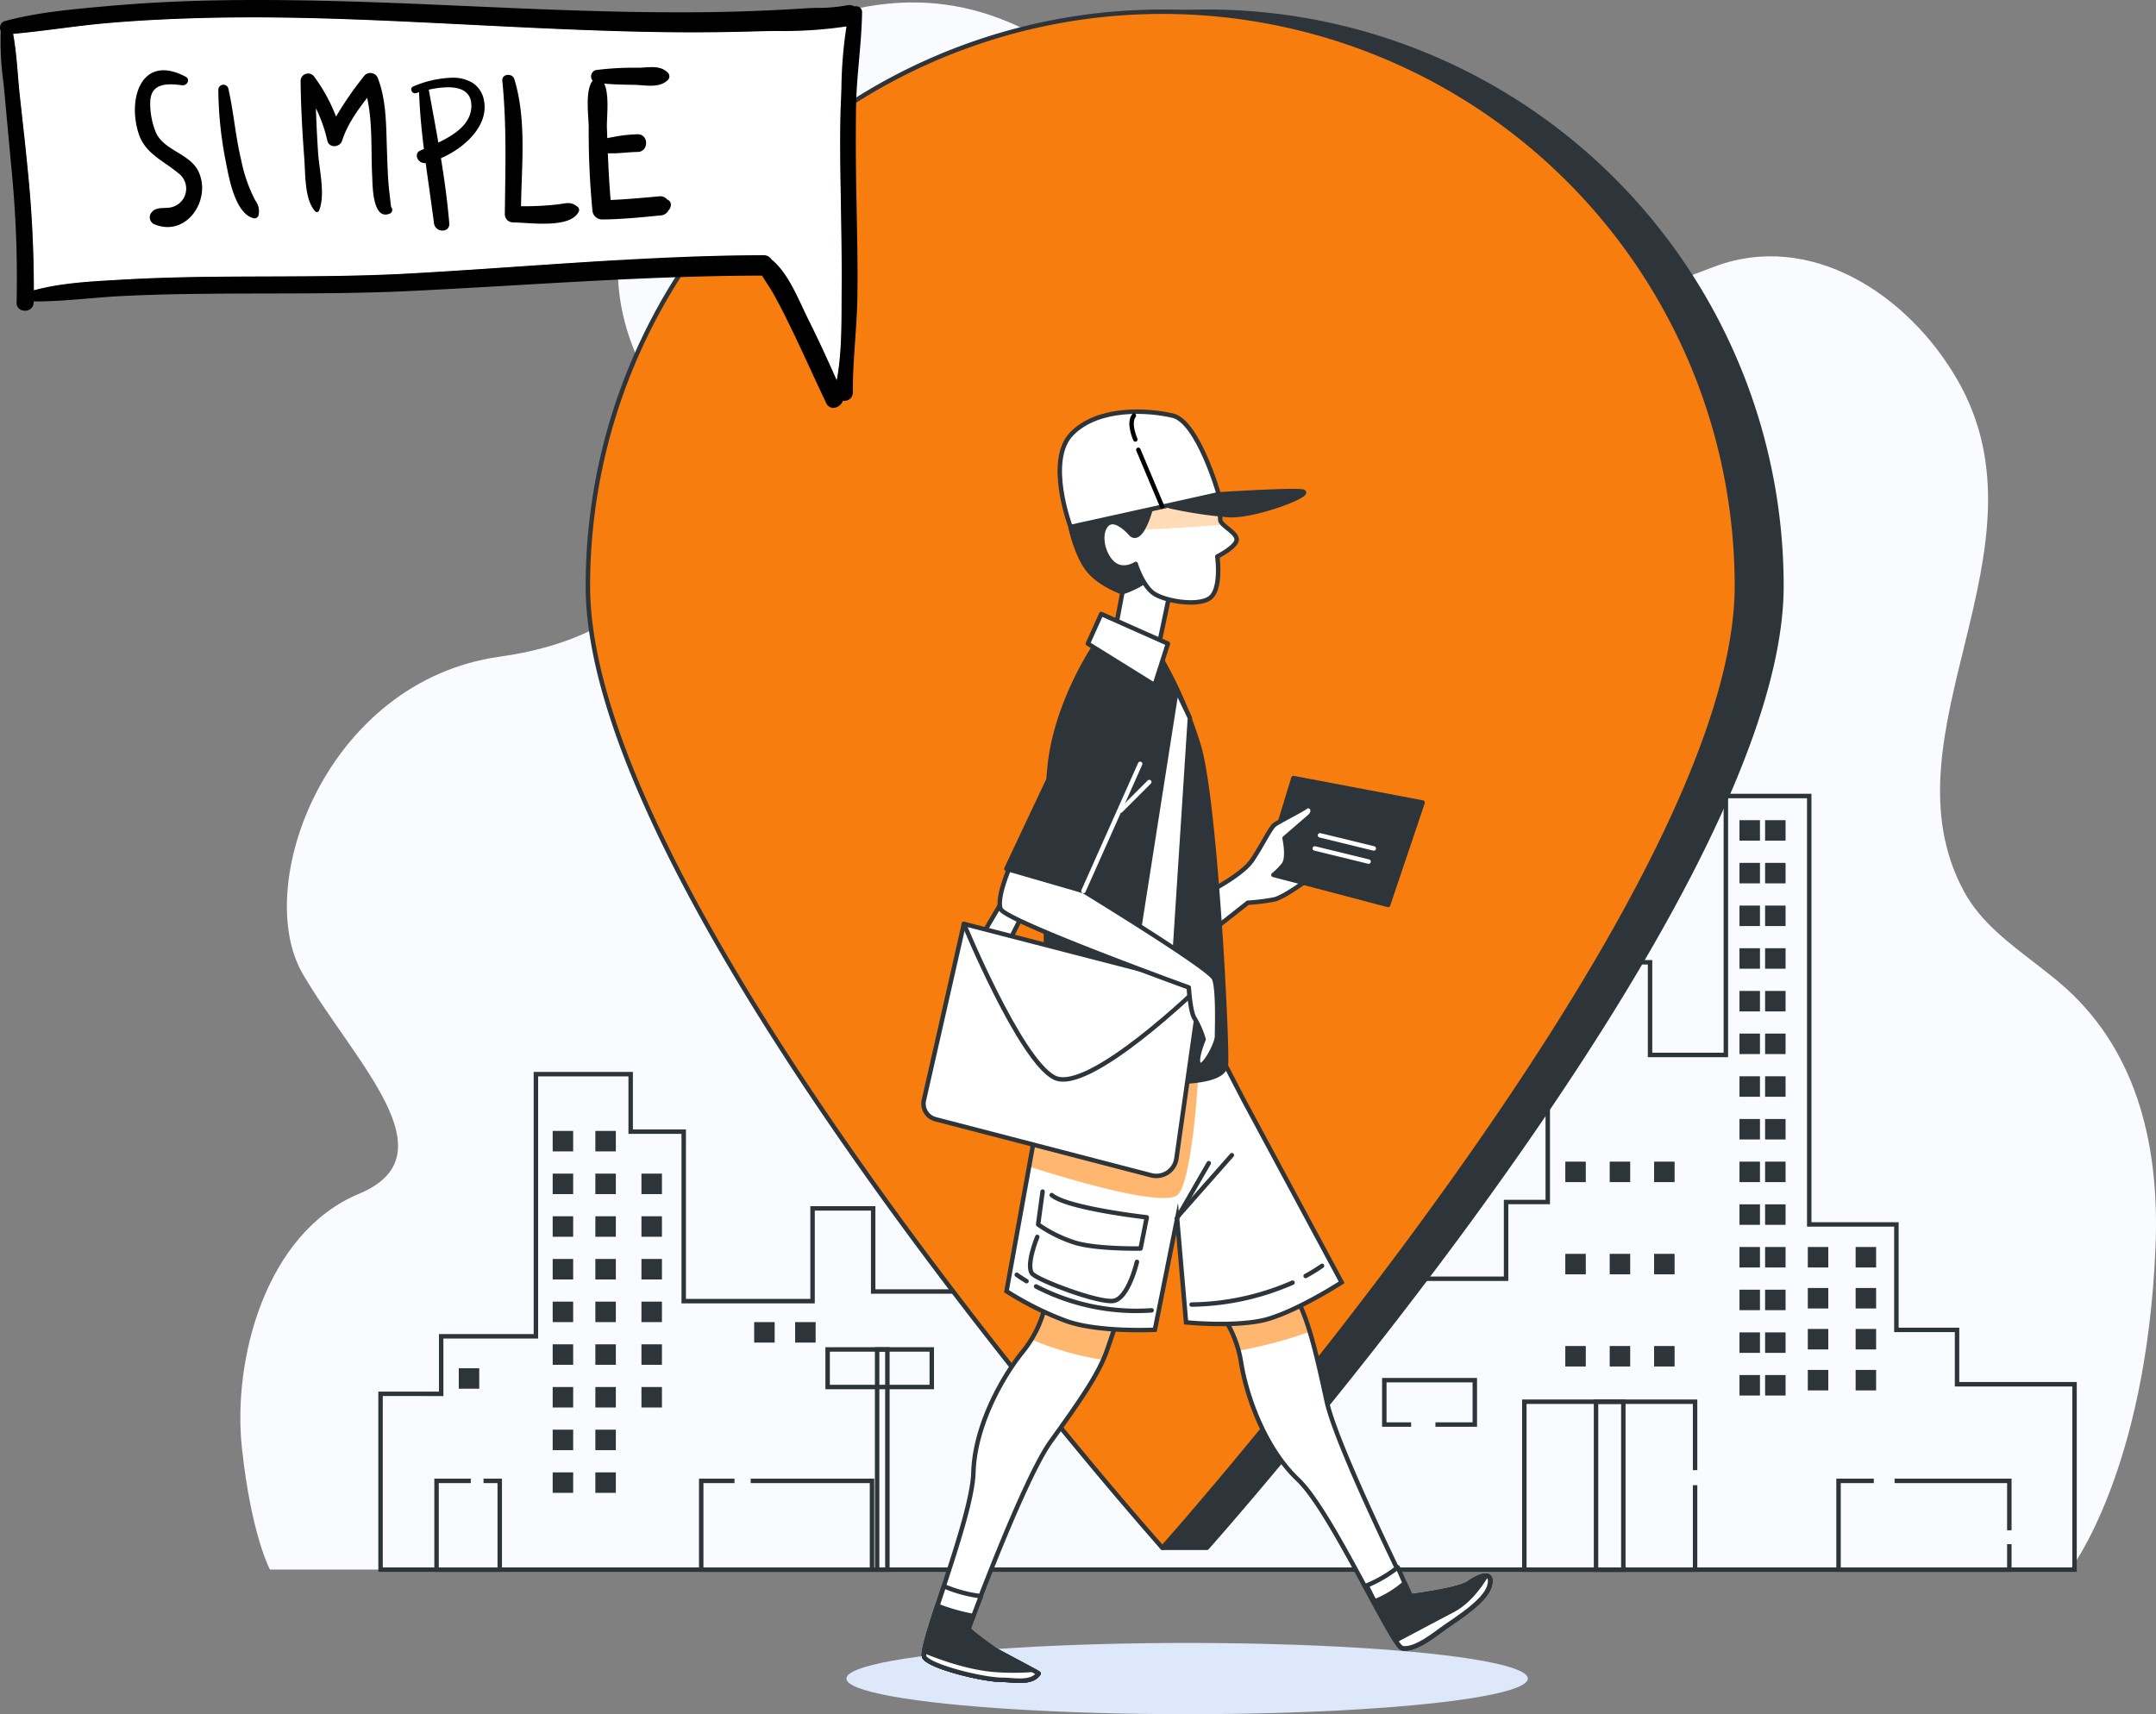 <svg xmlns="http://www.w3.org/2000/svg" width="484.103" height="385" viewBox="0 0 484.103 385">
  <rect x="0" y="0" width="484.103" height="385" fill="#808080" stroke="none"/>
  <g id="Address-bro" transform="translate(0 0)">
    <g id="freepik--background-simple--inject-1--inject-46" transform="translate(53)">
      <path id="Path" d="M403.347,216.052c-6.24-4.82-12.61-9.49-16.36-16.46-19-35.27,20.55-76.53-1.4-114.75-11.14-19.39-33.11-33.58-54.55-25.52-22.85,8.6-44.42,17.58-69,10.47-43-12.46-65.33-70.76-112.17-69.78-38.45.8-81.24,41.3-59,83.33,16.85,31.8,6.32,58.12-32.65,63.6s-55.73,51.51-44.18,71.28,33.69,40.57,12.63,49.34-28.43,37.28-26.32,57,6.31,27.41,6.31,27.41h404.22s17.05-21.93,19.15-72.36c.92-21.86-3.61-43.27-20.13-58.22C407.807,219.532,405.587,217.782,403.347,216.052Z" transform="translate(0.963 0.548)" fill="#f9fbff"/>
    </g>
    <g id="freepik--Shadow--inject-1--inject-46" transform="translate(190 369)">
      <ellipse id="Oval" cx="76.5" cy="8" rx="76.5" ry="8" transform="translate(0.06)" fill="#dee8fb"/>
    </g>
    <g id="freepik--Buildings--inject-1--inject-46" transform="translate(85 178)">
      <path id="Path-2" data-name="Path" d="M353.98,132.12V119.91H340.36V96.22H320.79V0H302.07V58.16H285.05V37.34H262.08V91.19h-9.36v17.23H230.6v-6.46h6.8V98.37H209.32v4.31h3.41v18.67H198.26V86.16H147.21v25.13h-36.6V92.62H97v20.83H68.07V75.39H56.16V62.47H34.88v58.88H13.61v12.92H0v39.49H380.36V132.12Z" transform="translate(0.45 0.78)" fill="none" stroke="#2e353a" stroke-miterlimit="10" stroke-width="1"/>
      <rect id="Rectangle" width="4.6" height="4.6" transform="translate(39.1 76)" fill="#2e353a"/>
      <rect id="Rectangle-2" data-name="Rectangle" width="4.6" height="4.6" transform="translate(48.68 76)" fill="#2e353a"/>
      <rect id="Rectangle-3" data-name="Rectangle" width="4.6" height="4.6" transform="translate(39.1 85.59)" fill="#2e353a"/>
      <rect id="Rectangle-4" data-name="Rectangle" width="4.6" height="4.6" transform="translate(48.68 85.59)" fill="#2e353a"/>
      <rect id="Rectangle-5" data-name="Rectangle" width="4.6" height="4.6" transform="translate(59.03 85.59)" fill="#2e353a"/>
      <rect id="Rectangle-6" data-name="Rectangle" width="4.6" height="4.6" transform="translate(59.03 95.17)" fill="#2e353a"/>
      <rect id="Rectangle-7" data-name="Rectangle" width="4.6" height="4.6" transform="translate(59.03 104.76)" fill="#2e353a"/>
      <rect id="Rectangle-8" data-name="Rectangle" width="4.6" height="4.6" transform="translate(59.03 114.34)" fill="#2e353a"/>
      <rect id="Rectangle-9" data-name="Rectangle" width="4.6" height="4.6" transform="translate(59.03 123.93)" fill="#2e353a"/>
      <rect id="Rectangle-10" data-name="Rectangle" width="4.6" height="4.6" transform="translate(59.03 133.52)" fill="#2e353a"/>
      <rect id="Rectangle-11" data-name="Rectangle" width="4.6" height="4.6" transform="translate(39.1 95.17)" fill="#2e353a"/>
      <rect id="Rectangle-12" data-name="Rectangle" width="4.6" height="4.6" transform="translate(48.68 95.17)" fill="#2e353a"/>
      <rect id="Rectangle-13" data-name="Rectangle" width="4.6" height="4.6" transform="translate(39.1 104.76)" fill="#2e353a"/>
      <rect id="Rectangle-14" data-name="Rectangle" width="4.6" height="4.6" transform="translate(48.68 104.76)" fill="#2e353a"/>
      <rect id="Rectangle-15" data-name="Rectangle" width="4.6" height="4.6" transform="translate(39.1 114.34)" fill="#2e353a"/>
      <rect id="Rectangle-16" data-name="Rectangle" width="4.6" height="4.6" transform="translate(48.68 114.34)" fill="#2e353a"/>
      <rect id="Rectangle-17" data-name="Rectangle" width="4.6" height="4.6" transform="translate(39.1 123.93)" fill="#2e353a"/>
      <rect id="Rectangle-18" data-name="Rectangle" width="4.6" height="4.6" transform="translate(18.01 129.3)" fill="#2e353a"/>
      <rect id="Rectangle-19" data-name="Rectangle" width="4.6" height="4.6" transform="translate(84.34 118.94)" fill="#2e353a"/>
      <rect id="Rectangle-20" data-name="Rectangle" width="4.6" height="4.6" transform="translate(93.54 118.94)" fill="#2e353a"/>
      <rect id="Rectangle-21" data-name="Rectangle" width="4.6" height="4.6" transform="translate(305.58 6.21)" fill="#2e353a"/>
      <rect id="Rectangle-22" data-name="Rectangle" width="4.6" height="4.6" transform="translate(311.33 6.21)" fill="#2e353a"/>
      <rect id="Rectangle-23" data-name="Rectangle" width="4.6" height="4.6" transform="translate(305.58 15.8)" fill="#2e353a"/>
      <rect id="Rectangle-24" data-name="Rectangle" width="4.6" height="4.6" transform="translate(311.33 15.8)" fill="#2e353a"/>
      <rect id="Rectangle-25" data-name="Rectangle" width="4.6" height="4.6" transform="translate(305.58 25.39)" fill="#2e353a"/>
      <rect id="Rectangle-26" data-name="Rectangle" width="4.6" height="4.6" transform="translate(311.33 25.39)" fill="#2e353a"/>
      <rect id="Rectangle-27" data-name="Rectangle" width="4.6" height="4.6" transform="translate(305.58 34.97)" fill="#2e353a"/>
      <rect id="Rectangle-28" data-name="Rectangle" width="4.6" height="4.6" transform="translate(311.33 34.97)" fill="#2e353a"/>
      <rect id="Rectangle-29" data-name="Rectangle" width="4.6" height="4.6" transform="translate(305.58 44.56)" fill="#2e353a"/>
      <rect id="Rectangle-30" data-name="Rectangle" width="4.6" height="4.6" transform="translate(311.33 44.56)" fill="#2e353a"/>
      <rect id="Rectangle-31" data-name="Rectangle" width="4.6" height="4.6" transform="translate(305.58 54.14)" fill="#2e353a"/>
      <rect id="Rectangle-32" data-name="Rectangle" width="4.6" height="4.6" transform="translate(311.33 54.14)" fill="#2e353a"/>
      <rect id="Rectangle-33" data-name="Rectangle" width="4.6" height="4.6" transform="translate(305.58 63.73)" fill="#2e353a"/>
      <rect id="Rectangle-34" data-name="Rectangle" width="4.6" height="4.6" transform="translate(311.33 63.73)" fill="#2e353a"/>
      <rect id="Rectangle-35" data-name="Rectangle" width="4.6" height="4.6" transform="translate(305.58 73.32)" fill="#2e353a"/>
      <rect id="Rectangle-36" data-name="Rectangle" width="4.6" height="4.6" transform="translate(311.33 73.32)" fill="#2e353a"/>
      <rect id="Rectangle-37" data-name="Rectangle" width="4.6" height="4.6" transform="translate(305.58 82.9)" fill="#2e353a"/>
      <rect id="Rectangle-38" data-name="Rectangle" width="4.6" height="4.6" transform="translate(311.33 82.9)" fill="#2e353a"/>
      <rect id="Rectangle-39" data-name="Rectangle" width="4.6" height="4.6" transform="translate(266.47 82.9)" fill="#2e353a"/>
      <rect id="Rectangle-40" data-name="Rectangle" width="4.6" height="4.6" transform="translate(276.44 82.9)" fill="#2e353a"/>
      <rect id="Rectangle-41" data-name="Rectangle" width="4.6" height="4.6" transform="translate(286.41 82.9)" fill="#2e353a"/>
      <rect id="Rectangle-42" data-name="Rectangle" width="4.6" height="4.6" transform="translate(266.47 103.61)" fill="#2e353a"/>
      <rect id="Rectangle-43" data-name="Rectangle" width="4.6" height="4.6" transform="translate(276.44 103.61)" fill="#2e353a"/>
      <rect id="Rectangle-44" data-name="Rectangle" width="4.6" height="4.6" transform="translate(286.41 103.61)" fill="#2e353a"/>
      <rect id="Rectangle-45" data-name="Rectangle" width="4.6" height="4.6" transform="translate(266.47 124.31)" fill="#2e353a"/>
      <rect id="Rectangle-46" data-name="Rectangle" width="4.6" height="4.6" transform="translate(276.44 124.31)" fill="#2e353a"/>
      <rect id="Rectangle-47" data-name="Rectangle" width="4.6" height="4.6" transform="translate(286.41 124.31)" fill="#2e353a"/>
      <rect id="Rectangle-48" data-name="Rectangle" width="4.6" height="4.6" transform="translate(305.58 92.49)" fill="#2e353a"/>
      <rect id="Rectangle-49" data-name="Rectangle" width="4.6" height="4.6" transform="translate(311.33 92.49)" fill="#2e353a"/>
      <rect id="Rectangle-50" data-name="Rectangle" width="4.6" height="4.6" transform="translate(305.58 102.07)" fill="#2e353a"/>
      <rect id="Rectangle-51" data-name="Rectangle" width="4.6" height="4.6" transform="translate(311.33 102.07)" fill="#2e353a"/>
      <rect id="Rectangle-52" data-name="Rectangle" width="4.6" height="4.6" transform="translate(305.58 111.66)" fill="#2e353a"/>
      <rect id="Rectangle-53" data-name="Rectangle" width="4.6" height="4.6" transform="translate(311.33 111.66)" fill="#2e353a"/>
      <rect id="Rectangle-54" data-name="Rectangle" width="4.6" height="4.6" transform="translate(320.92 102.07)" fill="#2e353a"/>
      <rect id="Rectangle-55" data-name="Rectangle" width="4.6" height="4.6" transform="translate(331.66 102.07)" fill="#2e353a"/>
      <rect id="Rectangle-56" data-name="Rectangle" width="4.6" height="4.6" transform="translate(320.92 111.28)" fill="#2e353a"/>
      <rect id="Rectangle-57" data-name="Rectangle" width="4.6" height="4.6" transform="translate(331.66 111.28)" fill="#2e353a"/>
      <rect id="Rectangle-58" data-name="Rectangle" width="4.6" height="4.6" transform="translate(320.92 120.48)" fill="#2e353a"/>
      <rect id="Rectangle-59" data-name="Rectangle" width="4.6" height="4.6" transform="translate(331.66 120.48)" fill="#2e353a"/>
      <rect id="Rectangle-60" data-name="Rectangle" width="4.6" height="4.6" transform="translate(320.92 129.68)" fill="#2e353a"/>
      <rect id="Rectangle-61" data-name="Rectangle" width="4.6" height="4.6" transform="translate(331.66 129.68)" fill="#2e353a"/>
      <rect id="Rectangle-62" data-name="Rectangle" width="4.6" height="4.6" transform="translate(305.58 121.25)" fill="#2e353a"/>
      <rect id="Rectangle-63" data-name="Rectangle" width="4.6" height="4.6" transform="translate(311.33 121.25)" fill="#2e353a"/>
      <rect id="Rectangle-64" data-name="Rectangle" width="4.6" height="4.6" transform="translate(305.58 130.83)" fill="#2e353a"/>
      <rect id="Rectangle-65" data-name="Rectangle" width="4.6" height="4.6" transform="translate(311.33 130.83)" fill="#2e353a"/>
      <rect id="Rectangle-66" data-name="Rectangle" width="4.6" height="4.6" transform="translate(48.68 123.93)" fill="#2e353a"/>
      <rect id="Rectangle-67" data-name="Rectangle" width="4.6" height="4.6" transform="translate(39.1 133.52)" fill="#2e353a"/>
      <rect id="Rectangle-68" data-name="Rectangle" width="4.6" height="4.6" transform="translate(48.68 133.52)" fill="#2e353a"/>
      <rect id="Rectangle-69" data-name="Rectangle" width="4.6" height="4.6" transform="translate(39.1 143.1)" fill="#2e353a"/>
      <rect id="Rectangle-70" data-name="Rectangle" width="4.6" height="4.6" transform="translate(48.68 143.1)" fill="#2e353a"/>
      <rect id="Rectangle-71" data-name="Rectangle" width="4.6" height="4.6" transform="translate(39.1 152.69)" fill="#2e353a"/>
      <rect id="Rectangle-72" data-name="Rectangle" width="4.6" height="4.6" transform="translate(48.68 152.69)" fill="#2e353a"/>
      <path id="Path-3" data-name="Path" d="M38.34,18.75V37.72H0V0H38.34V15.37" transform="translate(257.27 136.82)" fill="none" stroke="#2e353a" stroke-miterlimit="10" stroke-width="1"/>
      <path id="Path-4" data-name="Path" d="M38.35,14.21v5.73H0V0H7.92" transform="translate(327.82 154.6)" fill="none" stroke="#2e353a" stroke-miterlimit="10" stroke-width="1"/>
      <path id="Path-5" data-name="Path" d="M0,0H25.76V11.1" transform="translate(340.41 154.6)" fill="none" stroke="#2e353a" stroke-miterlimit="10" stroke-width="1"/>
      <path id="Path-6" data-name="Path" d="M11.11,0H38.35V19.94H0V0H7.47" transform="translate(72.45 154.6)" fill="none" stroke="#2e353a" stroke-miterlimit="10" stroke-width="1"/>
      <path id="Path-7" data-name="Path" d="M10.55,0h3.64V19.94H0V0H7.69" transform="translate(13.02 154.6)" fill="none" stroke="#2e353a" stroke-miterlimit="10" stroke-width="1"/>
      <rect id="Rectangle-73" data-name="Rectangle" width="6.13" height="37.72" transform="translate(273.37 136.82)" fill="none" stroke="#2e353a" stroke-miterlimit="10" stroke-width="1"/>
      <path id="Path-8" data-name="Path" d="M6.02,9.97H0V0H20.32V9.97H11.48" transform="translate(225.83 131.98)" fill="none" stroke="#2e353a" stroke-miterlimit="10" stroke-width="1"/>
      <rect id="Rectangle-74" data-name="Rectangle" width="23.39" height="8.44" transform="translate(100.83 125.08)" fill="none" stroke="#2e353a" stroke-miterlimit="10" stroke-width="1"/>
      <rect id="Rectangle-75" data-name="Rectangle" width="2.3" height="49.46" transform="translate(111.95 125.08)" fill="none" stroke="#2e353a" stroke-miterlimit="10" stroke-width="1"/>
    </g>
    <g id="freepik--Location--inject-1--inject-46" transform="translate(132 2)">
      <path id="Shape" d="M119,345S0,193.35,0,129a129,129,0,0,1,258,0c0,71.24-129,216-129,216Z" transform="translate(10 0.63)" fill="#2e353a" stroke="#2e353a" stroke-linecap="round" stroke-linejoin="round" stroke-miterlimit="10" stroke-width="1"/>
      <path id="Shape-2" data-name="Shape" d="M0,129a129,129,0,0,1,258,0c0,71.24-129,216-129,216S0,200.24,0,129Z" transform="translate(0 0.63)" fill="#f77d0e" stroke="#2e353a" stroke-linecap="round" stroke-linejoin="round" stroke-miterlimit="10" stroke-width="1"/>
    </g>
    <g id="freepik--Character--inject-1--inject-46" transform="translate(207 92)">
      <path id="Path-9" data-name="Path" d="M0,24.25,14.25,0l.25,8.75L6,25.75l-6-1.5Z" transform="translate(13.43 94)" fill="#fff" stroke="#2e353a" stroke-linecap="round" stroke-linejoin="round" stroke-miterlimit="10" stroke-width="1"/>
      <path id="Path-10" data-name="Path" d="M27.463,0A25.86,25.86,0,0,1,22.1,11.51c-4.55,5.63-10.71,16.61-11,27.05S-1.227,77.89.1,80.03s13.12,5.09,17.67,5.09c2.39,0,6.35.92,7.93-1.41.09-.13-9.35-5-10-5.47s-5.91-4.17-5.74-4.64c0,0,12.34-33.44,18.5-42s10.71-15,12.58-20.35S44.593.83,44.593.83Z" transform="translate(0.467 200.17)" fill="#fff"/>
      <path id="Path-11" data-name="Path" d="M0,8.64a66.29,66.29,0,0,0,16.2,4.61c.3-.69.57-1.36.8-2C18.88,5.89,20.48.8,20.48.8L3.35,0A25.16,25.16,0,0,1,0,8.64Z" transform="translate(24.58 200.18)" fill="#ffb76f" style="mix-blend-mode: multiply;isolation: isolate"/>
      <path id="Path-12" data-name="Path" d="M27.463,0A25.86,25.86,0,0,1,22.1,11.51c-4.55,5.63-10.71,16.61-11,27.05S-1.227,77.89.1,80.03s13.12,5.09,17.67,5.09c2.39,0,6.35.92,7.93-1.41.09-.13-9.35-5-10-5.47s-5.91-4.17-5.74-4.64c0,0,12.34-33.44,18.5-42s10.71-15,12.58-20.35S44.593.83,44.593.83Z" transform="translate(0.467 200.17)" fill="none" stroke="#2e353a" stroke-linecap="round" stroke-linejoin="round" stroke-miterlimit="10" stroke-width="1"/>
      <path id="Path-13" data-name="Path" d="M0,12.23A25.87,25.87,0,0,1,5,23.91c1.13,7.15,5.17,19.07,12.76,26.26s21,37.43,23.48,37.86c2.91.52,7.35-3.2,9.51-4.71,2.75-1.92,9.06-5.84,10-9.23,1.13-3.9-2.88-1.94-4.57-.68-2.19,1.63-13.12,3-13.12,3S26.45,42.87,24.21,32.57s-4-18-6.71-23S12.07,0,12.07,0Z" transform="translate(66.68 190.13)" fill="#fff"/>
      <path id="Path-14" data-name="Path" d="M17.5,9.57C14.77,4.57,12.06,0,12.06,0L0,12.2a25.34,25.34,0,0,1,4.39,9,99.46,99.46,0,0,0,16-4.25A38.92,38.92,0,0,0,17.5,9.57Z" transform="translate(66.68 190.16)" fill="#ffb76f" style="mix-blend-mode: multiply;isolation: isolate"/>
      <path id="Path-15" data-name="Path" d="M0,12.23A25.87,25.87,0,0,1,5,23.91c1.13,7.15,5.17,19.07,12.76,26.26s21,37.43,23.48,37.86c2.91.52,7.35-3.2,9.51-4.71,2.75-1.92,9.06-5.84,10-9.23,1.13-3.9-2.88-1.94-4.57-.68-2.19,1.63-13.12,3-13.12,3S26.45,42.87,24.21,32.57s-4-18-6.71-23S12.07,0,12.07,0Z" transform="translate(66.68 190.13)" fill="none" stroke="#2e353a" stroke-linecap="round" stroke-linejoin="round" stroke-miterlimit="10" stroke-width="1"/>
      <path id="Path-16" data-name="Path" d="M27.59,4.2c1.13-3.9-2.88-1.94-4.57-.68-2.19,1.63-13.12,3-13.12,3S8.72,3.92,7,0A29,29,0,0,1,0,4.09c3.75,7.39,6.86,13.88,8.08,14.09,2.91.52,7.35-3.2,9.51-4.71C20.31,11.51,26.62,7.59,27.59,4.2Z" transform="translate(99.85 260.02)" fill="#fff" stroke="#2e353a" stroke-linecap="round" stroke-linejoin="round" stroke-miterlimit="10" stroke-width="1"/>
      <path id="Path-17" data-name="Path" d="M9.29,2.29,0,53.56a70.74,70.74,0,0,0,13.31,6.66c7.32,2.66,20,2,20,2l5-24.95,2,23.29s9.65,1,16.64-.33,18.3-8.66,18.3-8.66l-22-40.92L48.25,1,9.32,0Z" transform="translate(19 144.44)" fill="#fff"/>
      <path id="Path-18" data-name="Path" d="M33.58,31.67c3.38-4.23,4.6-29.1,4.6-29.1L4.24,0V2.24L0,25.51C9.5,28.57,30.95,34.95,33.58,31.67Z" transform="translate(24.05 144.49)" fill="#ffb76f" style="mix-blend-mode: multiply;isolation: isolate"/>
      <path id="Path-19" data-name="Path" d="M9.29,2.29,0,53.56a70.74,70.74,0,0,0,13.31,6.66c7.32,2.66,20,2,20,2l5-24.95,2,23.29s9.65,1,16.64-.33,18.3-8.66,18.3-8.66l-22-40.92L48.25,1,9.32,0Z" transform="translate(19 144.44)" fill="none" stroke="#2e353a" stroke-miterlimit="10" stroke-width="1"/>
      <path id="Path-20" data-name="Path" d="M8.75,23.5l19,5,7.75-23L6.5,0,0,21.25,8.75,23.5Z" transform="translate(76.93 82.75)" fill="#2e353a" stroke="#2e353a" stroke-linecap="round" stroke-linejoin="round" stroke-miterlimit="10" stroke-width="1"/>
      <path id="Path-21" data-name="Path" d="M0,0,12.08,2.95" transform="translate(89.39 95.61)" fill="none" stroke="#fff" stroke-linecap="round" stroke-linejoin="round" stroke-miterlimit="10" stroke-width="1"/>
      <path id="Path-22" data-name="Path" d="M0,0,12.08,2.95" transform="translate(88.22 98.56)" fill="none" stroke="#fff" stroke-linecap="round" stroke-linejoin="round" stroke-miterlimit="10" stroke-width="1"/>
      <path id="Path-23" data-name="Path" d="M1,18.449s6-3.25,8-6,4.25-7.5,5.25-8.25,6-3.25,7-4,2.5.75.75,2.25S16.5,7.2,16.5,7.2s1,4.5-.25,6A15.13,15.13,0,0,1,14,15.449l6.75,1.75s-4.5,3.25-6.5,3.75a46,46,0,0,1-6,.75L0,28.2Z" transform="translate(64.93 89.051)" fill="#fff" stroke="#2e353a" stroke-linecap="round" stroke-linejoin="round" stroke-miterlimit="10" stroke-width="1"/>
      <path id="Path-24" data-name="Path" d="M11.1,3.259s-8,11.65-10,25.29S.439,97.1.439,97.1s10.64,4.32,19,4.32,20.63.67,21-4-2.33-58.23-6-71.21a95.83,95.83,0,0,0-11-24S15.1-3.4,11.1,3.259Z" transform="translate(27.831 49.631)" fill="#2e353a" stroke="#2e353a" stroke-linecap="round" stroke-linejoin="round" stroke-miterlimit="10" stroke-width="1"/>
      <path id="Path-25" data-name="Path" d="M10.75,0,0,68.5,9.5,72,13.75,6.25,10.75,0Z" transform="translate(46.43 63)" fill="#fff" stroke="#2e353a" stroke-linecap="round" stroke-linejoin="round" stroke-miterlimit="10" stroke-width="1"/>
      <path id="Path-26" data-name="Path" d="M0,7.65s1.33,6.32,4,9.65,7.65,5,7.65,5l-1.43,7.57,9.32,5.66L22.96,19.3l1-19.3S.62,3.99,0,7.65Z" transform="translate(33.38 18.7)" fill="#fff" stroke="#2e353a" stroke-linecap="round" stroke-linejoin="round" stroke-miterlimit="10" stroke-width="1"/>
      <path id="Path-27" data-name="Path" d="M0,6.82s1.33,6.32,4,9.65,7.65,5,7.65,5,8-2.33,8.65-7.65c.48-3.84-.24-10.43-.69-13.82C12.82,1.34.48,4.17,0,6.82Z" transform="translate(33.38 19.53)" fill="#2e353a" stroke="#2e353a" stroke-linecap="round" stroke-linejoin="round" stroke-miterlimit="10" stroke-width="1"/>
      <path id="Path-28" data-name="Path" d="M6.5,9s-3.33-4-5.32-2.33-1.34,6.33,1,8.66,5.33.33,5.33.33,1.33,4.32,3.66,6.32,10.31,3.33,13,1.33,1.66-9.32,1.66-9.32,4.66-2.33,4.33-4-3.67-3-3.67-4.32a18.49,18.49,0,0,0-.33-3V0l-15.3,3.33S8.852,11,6.5,9Z" transform="translate(40.498 19)" fill="#fff"/>
      <g id="Group" transform="translate(49 19)" opacity="0.5" style="mix-blend-mode: multiply;isolation: isolate">
        <path id="Path-29" data-name="Path" d="M1.86,3.36A20.36,20.36,0,0,1,0,7.97c6-.27,12.41-.65,18.15-1.15a1.81,1.81,0,0,1-.66-1.13,18.49,18.49,0,0,0-.33-3V0Z" transform="translate(0.49)" fill="#ffb76f" style="mix-blend-mode: multiply;isolation: isolate"/>
      </g>
      <path id="Path-30" data-name="Path" d="M6.5,9s-3.33-4-5.32-2.33-1.34,6.33,1,8.66,5.33.33,5.33.33,1.33,4.32,3.66,6.32,10.31,3.33,13,1.33,1.66-9.32,1.66-9.32,4.66-2.33,4.33-4-3.67-3-3.67-4.32a18.49,18.49,0,0,0-.33-3V0l-15.3,3.33S8.852,11,6.5,9Z" transform="translate(40.498 19)" fill="none" stroke="#2e353a" stroke-linecap="round" stroke-linejoin="round" stroke-miterlimit="10" stroke-width="1"/>
      <path id="Path-31" data-name="Path" d="M2.421,25.891l33.27-7.35S31.031,2.231,25.381.9s-16.64-2-22.63,4S2.421,25.891,2.421,25.891Z" transform="translate(30.959 0.459)" fill="#fff" stroke="#2e353a" stroke-linecap="round" stroke-linejoin="round" stroke-miterlimit="10" stroke-width="1"/>
      <path id="Path-32" data-name="Path" d="M0,3.4a97.07,97.07,0,0,0,13.31,2c6,.33,19.63-5,16.31-5.33s-18.64.67-18.64.67Z" transform="translate(55.67 18.293)" fill="#2e353a" stroke="#2e353a" stroke-linecap="round" stroke-linejoin="round" stroke-miterlimit="10" stroke-width="1"/>
      <path id="Path-33" data-name="Path" d="M3,0,0,6.66l14.98,9.31,2.99-9.31L3,0Z" transform="translate(37.27 45.9)" fill="#fff" stroke="#2e353a" stroke-linecap="round" stroke-linejoin="round" stroke-miterlimit="10" stroke-width="1"/>
      <path id="Path-34" data-name="Path" d="M9.069,0l53.25,13.75-5.53,38.94a4.56,4.56,0,0,1-5.67,3.77L2.709,43.88a3.61,3.61,0,0,1-2.62-4.29Z" transform="translate(0.361 115.5)" fill="#fff" stroke="#2e353a" stroke-linecap="round" stroke-linejoin="round" stroke-miterlimit="10" stroke-width="1"/>
      <path id="Path-35" data-name="Path" d="M0,0S12.57,30.5,20.27,34.5s33-20.72,33-20.72" transform="translate(9.43 115.5)" fill="none" stroke="#2e353a" stroke-linecap="round" stroke-linejoin="round" stroke-miterlimit="10" stroke-width="1"/>
      <path id="Path-36" data-name="Path" d="M2.517,0S-.813,7.32.187,10s42.26,17.64,42.26,17.64.33,5.65,1.33,7a20.57,20.57,0,0,1,2,4.66s-2,4.66-1,5.66,4-4.66,4-6.32.33-10.65-.66-13S18.827,6.01,18.827,6.01Z" transform="translate(17.483 102.14)" fill="#fff" stroke="#2e353a" stroke-linecap="round" stroke-linejoin="round" stroke-miterlimit="10" stroke-width="1"/>
      <path id="Path-37" data-name="Path" d="M19.3,0,0,40.92l17.3,5L31.28,13.31" transform="translate(18.97 62.21)" fill="#2e353a" stroke="#2e353a" stroke-linecap="round" stroke-linejoin="round" stroke-miterlimit="10" stroke-width="1"/>
      <path id="Path-38" data-name="Path" d="M0,28.57,12.74,0" transform="translate(36.27 79.56)" fill="none" stroke="#fff" stroke-linecap="round" stroke-linejoin="round" stroke-miterlimit="10" stroke-width="1"/>
      <path id="Path-39" data-name="Path" d="M0,6.41,6.41,0" transform="translate(44.64 83.64)" fill="none" stroke="#fff" stroke-linecap="round" stroke-linejoin="round" stroke-miterlimit="10" stroke-width="1"/>
      <path id="Path-40" data-name="Path" d="M0,0A48.92,48.92,0,0,0,25.94,5.37" transform="translate(25.64 196.93)" fill="none" stroke="#2e353a" stroke-linecap="round" stroke-linejoin="round" stroke-miterlimit="10" stroke-width="1"/>
      <path id="Path-41" data-name="Path" d="M0,0S.77.58,2.2,1.44" transform="translate(21.3 194.31)" fill="none" stroke="#2e353a" stroke-linecap="round" stroke-linejoin="round" stroke-miterlimit="10" stroke-width="1"/>
      <path id="Path-42" data-name="Path" d="M0,2.27A39.82,39.82,0,0,0,3.69,0" transform="translate(86.16 192.31)" fill="none" stroke="#2e353a" stroke-linecap="round" stroke-linejoin="round" stroke-miterlimit="10" stroke-width="1"/>
      <path id="Path-43" data-name="Path" d="M0,4.92A58.21,58.21,0,0,0,22.66,0" transform="translate(60.56 196.08)" fill="none" stroke="#2e353a" stroke-linecap="round" stroke-linejoin="round" stroke-miterlimit="10" stroke-width="1"/>
      <path id="Path-44" data-name="Path" d="M0,12.43,7.18,0" transform="translate(57.24 169.24)" fill="none" stroke="#2e353a" stroke-linecap="round" stroke-linejoin="round" stroke-miterlimit="10" stroke-width="1"/>
      <path id="Path-45" data-name="Path" d="M0,13.57,11.97,0" transform="translate(57.63 167.45)" fill="none" stroke="#2e353a" stroke-linecap="round" stroke-linejoin="round" stroke-miterlimit="10" stroke-width="1"/>
      <path id="Path-46" data-name="Path" d="M1,0,0,7.38a30.55,30.55,0,0,0,8,4c4.79,1.6,15,1.4,15,1.4l1.4-7s-17.76-2-21.35-5" transform="translate(26.1 175.63)" fill="none" stroke="#2e353a" stroke-linecap="round" stroke-linejoin="round" stroke-miterlimit="10" stroke-width="1"/>
      <path id="Path-47" data-name="Path" d="M1.6,0S-1.2,6.79.6,8.39s14.56,6.38,18,6,5.38-8.78,5.38-8.78" transform="translate(24.306 185.8)" fill="none" stroke="#2e353a" stroke-linecap="round" stroke-linejoin="round" stroke-miterlimit="10" stroke-width="1"/>
      <path id="Path-48" data-name="Path" d="M25.8,2.3c1.13-3.9-2.88-1.94-4.57-.68-2.19,1.63-13.12,3-13.12,3l-1.33-3A23.1,23.1,0,0,1,0,5.763c2.91,5.78,5.24,10.32,6.26,10.49,2.91.52,7.35-3.2,9.51-4.71C18.52,9.613,24.83,5.693,25.8,2.3Z" transform="translate(101.64 261.917)" fill="#2e353a" stroke="#2e353a" stroke-linecap="round" stroke-linejoin="round" stroke-miterlimit="10" stroke-width="1"/>
      <path id="Path-49" data-name="Path" d="M12.78,7.75C8.28,10.09,3.03,12.93,0,14.52c.66,1,1.19,1.65,1.55,1.71,2.91.52,7.35-3.2,9.51-4.71,2.75-1.92,9.06-5.84,10-9.23.48-1.64,0-2.24-.75-2.29C18.65,2.78,16.07,6.07,12.78,7.75Z" transform="translate(106.35 261.93)" fill="#fff" stroke="#2e353a" stroke-linecap="round" stroke-linejoin="round" stroke-miterlimit="10" stroke-width="1"/>
      <path id="Path-50" data-name="Path" d="M15.753,14.15c-.48-.36-5.91-4.17-5.74-4.64,0,0,1.09-2.93,2.76-7.27A31.2,31.2,0,0,1,4.453,0c-2.66,8.08-5,14.94-4.34,15.94,1.33,2.14,13.12,5.09,17.67,5.09,2.39,0,6.35.92,7.93-1.41C25.8,19.49,16.363,14.6,15.753,14.15Z" transform="translate(0.487 264.26)" fill="#fff" stroke="#2e353a" stroke-linecap="round" stroke-linejoin="round" stroke-miterlimit="10" stroke-width="1"/>
      <path id="Path-51" data-name="Path" d="M25.745,15.24c.09-.13-9.35-5-10-5.47S9.835,5.6,10,5.13l1.06-2.83A42.59,42.59,0,0,1,3,0C1,6.06-.405,10.74.1,11.56c1.33,2.14,13.12,5.09,17.67,5.09C20.2,16.65,24.165,17.57,25.745,15.24Z" transform="translate(0.455 268.64)" fill="#2e353a" stroke="#2e353a" stroke-linecap="round" stroke-linejoin="round" stroke-miterlimit="10" stroke-width="1"/>
      <path id="Path-52" data-name="Path" d="M16.37,4.27C10.24,3.9,3.43,1.38.1,0a2.46,2.46,0,0,0,0,1.39C1.43,3.53,13.22,6.48,17.77,6.48c2.39,0,6.35.92,7.93-1.41a9.82,9.82,0,0,0-1.41-.83A57.05,57.05,0,0,1,16.37,4.27Z" transform="translate(0.47 278.81)" fill="#fff" stroke="#2e353a" stroke-linecap="round" stroke-linejoin="round" stroke-miterlimit="10" stroke-width="1"/>
      <path id="Path-53" data-name="Path" d="M5.34,12.69,0,0" transform="translate(48.6 9.03)" fill="none" stroke="#000" stroke-linecap="round" stroke-linejoin="round" stroke-miterlimit="10" stroke-width="1"/>
      <path id="Path-54" data-name="Path" d="M.925,5.35S-.745,1.67.6,0" transform="translate(47.005 1.35)" fill="none" stroke="#000" stroke-linecap="round" stroke-linejoin="round" stroke-miterlimit="10" stroke-width="1"/>
    </g>
    <g id="Group_17" data-name="Group 17">
      <path id="Fill_289" data-name="Fill 289" d="M3.209,33.512A264.661,264.661,0,0,1,4.653,61.3c6.3-1.708,13.075-2,19.55-2.38,7.189-.417,14.384-.6,21.585-.668,14.366-.14,28.755.073,43.107-.72,26.5-1.463,53-4.045,79.557-4.112a2.067,2.067,0,0,1,1.841.972c3.827,3.023,6.2,9.356,8.266,13.484,2.247,4.481,4.328,9.052,6.37,13.633,1.234-6.511,1.048-13.613,1.1-20.135.06-7.164-.085-14.324-.2-21.486-.114-7.111-.241-14.235.049-21.344.219-5.365.262-11.114,1.247-16.51-6.6,1.184-13.784.911-20.428,1.11q-12.151.363-24.311.106c-16.2-.324-32.379-1.242-48.563-2.031C77.7.432,61.55-.232,45.4.077c-8.054.156-16.1.512-24.133,1.2C14.156,1.882,7.1,3.069,0,3.7c.841,4.535,1,9.25,1.5,13.826.575,5.328,1.2,10.652,1.713,15.987" transform="translate(2.944 3.903)" fill="#fff"/>
      <path id="Fill_290" data-name="Fill 290" d="M3.209,33.512A264.661,264.661,0,0,1,4.653,61.3c6.3-1.708,13.075-2,19.55-2.38,7.189-.417,14.384-.6,21.585-.668,14.366-.14,28.755.073,43.107-.72,26.5-1.463,53-4.045,79.557-4.112a2.067,2.067,0,0,1,1.841.972c3.827,3.023,6.2,9.356,8.266,13.484,2.247,4.481,4.328,9.052,6.37,13.633,1.234-6.511,1.048-13.613,1.1-20.135.06-7.164-.085-14.324-.2-21.486-.114-7.111-.241-14.235.049-21.344.219-5.365.262-11.114,1.247-16.51-6.6,1.184-13.784.911-20.428,1.11q-12.151.363-24.311.106c-16.2-.324-32.379-1.242-48.563-2.031C77.7.432,61.55-.232,45.4.077c-8.054.156-16.1.512-24.133,1.2C14.156,1.882,7.1,3.069,0,3.7c.841,4.535,1,9.25,1.5,13.826.575,5.328,1.2,10.652,1.713,15.987" transform="translate(2.944 3.903)" fill="#fff"/>
      <path id="Fill_291" data-name="Fill 291" d="M187.111,91.609a1.749,1.749,0,0,1-1.6-1.1c-1.205-2.522-2.4-5.1-3.552-7.6-1.36-2.941-2.764-5.978-4.2-8.941-1.421-2.936-2.829-5.8-4.424-8.541-.353-.608-.75-1.216-1.134-1.8-.366-.561-.745-1.141-1.089-1.726-18.628.021-37.516,1.119-55.781,2.182-7.7.448-15.659.911-23.495,1.287-10.5.5-21.178.525-31.507.544-3.8.007-7.734.015-11.6.046-6.8.054-14.124.158-21.586.542-2.431.125-4.912.335-7.311.538C15.982,67.36,12,67.7,8.091,67.7l-.531,0c0,.04,0,.079,0,.119s0,.08,0,.118a1.87,1.87,0,0,1-1.972,1.85,1.939,1.939,0,0,1-1.4-.551,1.732,1.732,0,0,1-.46-1.3,249.5,249.5,0,0,0-1.2-30.515c-.249-2.755-.51-5.555-.762-8.264v-.013l0-.033c-.234-2.517-.476-5.119-.708-7.678-.1-1.089-.217-2.2-.332-3.284A66.648,66.648,0,0,1,.165,6.976a1.763,1.763,0,0,1-.013-1.46,1.386,1.386,0,0,1,.924-.78C8.3,2.788,16.008,2.1,23.461,1.432l.75-.067C31.917.675,40.036.245,48.345.087,51.415.029,54.621,0,57.876,0,71.045,0,84.245.482,95.421.953c3.4.143,6.829.3,10.15.443,12.588.559,25.6,1.136,38.412,1.308,3.153.042,6.028.062,8.791.062,5.616,0,10.692-.086,15.518-.261,4.494-.165,8.47-.364,12.157-.611,1.051-.07,2.114-.1,3.142-.122a35.584,35.584,0,0,0,6.607-.58,2.574,2.574,0,0,1,.531-.057,2.215,2.215,0,0,1,1.138.31,1.507,1.507,0,0,1,.329-.036,1.433,1.433,0,0,1,1.019.406,1.255,1.255,0,0,1,.353.922c-.047,3.544-.365,7.147-.672,10.632-.3,3.407-.611,6.929-.67,10.4-.1,6.232-.078,12.82.087,21.359q.023,1.192.047,2.384l0,.116c.123,6.223.251,12.658.158,18.989-.049,3.276-.281,6.616-.505,9.846-.264,3.8-.537,7.732-.513,11.578a1.942,1.942,0,0,1-.525,1.421,2.037,2.037,0,0,1-1.466.564,2.5,2.5,0,0,1-.253-.013A2.418,2.418,0,0,1,187.111,91.609ZM171.4,57.323h.009a2.049,2.049,0,0,1,1.833.972c3.078,2.432,5.257,7.1,7.008,10.85.439.94.853,1.827,1.258,2.634,2.316,4.618,4.43,9.281,6.37,13.633,1.053-5.555,1.072-11.489,1.09-17.228,0-.962.006-1.951.015-2.908.052-6.327-.056-12.756-.161-18.973l0-.145q-.02-1.184-.04-2.368l-.01-.616c-.11-6.8-.223-13.825.059-20.728.036-.888.069-1.806.1-2.693v-.007A96.42,96.42,0,0,1,190.07,5.936a95.209,95.209,0,0,1-15.435,1.02c-1.65.02-3.355.041-4.993.09-4.633.138-9.4.209-14.156.209-3.335,0-6.752-.035-10.155-.1-13.3-.266-26.8-.943-39.866-1.6-2.848-.143-5.793-.291-8.7-.432C84.678,4.532,70.613,3.9,56.672,3.9c-2.837,0-5.638.026-8.327.078-8.793.17-16.687.562-24.134,1.2-3.632.31-7.309.779-10.865,1.232-3.406.434-6.928.883-10.4,1.192.563,3.035.825,6.2,1.079,9.251.125,1.5.254,3.06.417,4.575.178,1.646.364,3.32.543,4.938l0,.02c.4,3.613.817,7.349,1.168,11.029A268.129,268.129,0,0,1,7.6,65.2c5.9-1.6,12.208-1.96,18.308-2.308l1.242-.071c6.5-.377,13.357-.59,21.586-.668,3.738-.037,7.538-.049,11.214-.062,10.459-.035,21.274-.072,31.893-.658,8.151-.45,16.438-1.015,24.453-1.562C134.342,58.642,153.006,57.369,171.4,57.323Z" transform="translate(0 0)"/>
      <path id="Fill_292" data-name="Fill 292" d="M14.286,22.754c-1.946-4.13-7.866-4.7-9.618-8.891A16.983,16.983,0,0,1,3.443,7.31c.01-4.432,3.692-4.416,7.152-3.942,1.085.149,1.948-1.306.806-1.914C1.536-3.8-1.721,6.272.834,14.2c1.468,4.555,5.547,6.074,8.944,8.929a4.3,4.3,0,0,1-1.634,7.651c-1.4.327-3.359-.183-4.372,1.11a1.706,1.706,0,0,0,.351,2.575l-.018.015c.081.037.162.065.243.1a.913.913,0,0,0,.086.035c7.161,2.934,12.826-5.547,9.852-11.858" transform="translate(30.29 15.782)"/>
      <path id="Fill_293" data-name="Fill 293" d="M8.29,25.982A33.82,33.82,0,0,1,5.129,16.9C3.848,11.589,3.45,6.135,2.241.817a1.145,1.145,0,0,0-2.24.3,86.182,86.182,0,0,0,1.783,16.7c.677,3.5,2.082,11.135,6.117,12.171a.909.909,0,0,0,1.114-.634,3.965,3.965,0,0,0-.725-3.378" transform="translate(49.022 19.02)"/>
      <path id="Fill_294" data-name="Fill 294" d="M20.316,30.091c-.014-.015-.4-3.437-.474-4.115-.287-2.733-.334-5.5-.442-8.24-.209-5.371-.06-11.37-2.018-16.466A1.805,1.805,0,0,0,14.126.845a75.96,75.96,0,0,0-6.17,8.944A37.337,37.337,0,0,0,3.1.9,1.677,1.677,0,0,0,0,1.743c.052,5.884.4,11.764.836,17.63.247,3.306.027,9.152,2.475,11.724a.507.507,0,0,0,.836-.221c1.452-3.517.035-9.148-.213-12.835q-.34-5.052-.5-10.121A32.218,32.218,0,0,1,6,15.2c.389,1.744,2.828,1.542,3.32,0,1.133-3.553,3.337-6.651,5.617-9.624,1.263,5.657.841,11.963,1.135,17.586.1,1.924.01,10.179,4.053,8.376a.931.931,0,0,0,.187-1.448" transform="translate(67.499 16.396)"/>
      <path id="Fill_295" data-name="Fill 295" d="M7.022,34.329h0A1.9,1.9,0,0,1,5.1,32.684c-.324-2.53-.689-5.114-1.041-7.612-.273-1.939-.555-3.941-.819-5.914l-.009,0-.007,0a1.517,1.517,0,0,1-.275.025,1.792,1.792,0,0,1-1.671-1.4,1.2,1.2,0,0,1,.766-1.422c.257-.115.524-.231.793-.347C2.228,11.057,1.883,7,1.753,3.25c-.235.068-.477.142-.718.219A.741.741,0,0,1,.812,3.5.874.874,0,0,1,.019,2.78a.665.665,0,0,1,.39-.8A24.033,24.033,0,0,1,9.1,0a8.589,8.589,0,0,1,4.654,1.141,5.91,5.91,0,0,1,2.6,4.156c.988,5.483-4.329,10.469-9.688,12.781.911,5.605,1.5,10.247,1.87,14.607a1.5,1.5,0,0,1-.351,1.178A1.573,1.573,0,0,1,7.022,34.329ZM8.252,2.15a20.357,20.357,0,0,0-4.323.542q.193,1.053.388,2.108c.589,3.2,1.2,6.5,1.762,9.767,3.533-1.7,7.571-4.2,7.415-8.491C13.4,3.471,11.636,2.15,8.252,2.15Z" transform="translate(92.344 17.455)"/>
      <path id="Fill_296" data-name="Fill 296" d="M17,29.707c-1.681-1.33-2.4-.881-4.651-.6a68.66,68.66,0,0,1-8.142.4C4.354,20.1,5.465,10,2.709.961,2.274-.466-.153-.27.008,1.326c1.016,10.061.674,19.91.565,30a1.827,1.827,0,0,0,1.81,1.811c3.621.02,12.8,1.481,14.756-2.369A.877.877,0,0,0,17,29.707" transform="translate(112.78 16.814)"/>
      <path id="Fill_297" data-name="Fill 297" d="M17.951,32.343c.805-.584,1.113-2.051,0-2.563a.368.368,0,0,0-.093-.039A1.986,1.986,0,0,0,16.253,29c-3.689.329-7.393.686-11.1.838-.312-3.485-.488-6.979-.628-10.474.35,0,.7-.008,1.049-.008,1.878,0,3.747-.285,5.625-.307,2.558-.031,2.561-4,0-3.969a33.264,33.264,0,0,0-5.678.647c-.334.062-.724.132-1.125.225l-.084-2.4c-.077-2.2.623-7.218-.6-9.856,2.18.214,4.381.245,6.567.275,2.558.034,5.792.87,7.73-1.1a1.154,1.154,0,0,0,0-1.613C16.253-.534,13.776.1,11.433.137A67.9,67.9,0,0,0,1.815.66,1.484,1.484,0,0,0,1.1,3.026C-.673,5.378.231,11.147.227,13.552a183.272,183.272,0,0,0,.822,18.509A2.195,2.195,0,0,0,3.2,34.215c4.361-.04,8.715-.47,13.051-.9a2.167,2.167,0,0,0,1.862-1.069q-.411.277-.164.1" transform="translate(131.961 15.078)"/>
    </g>
  </g>
</svg>

